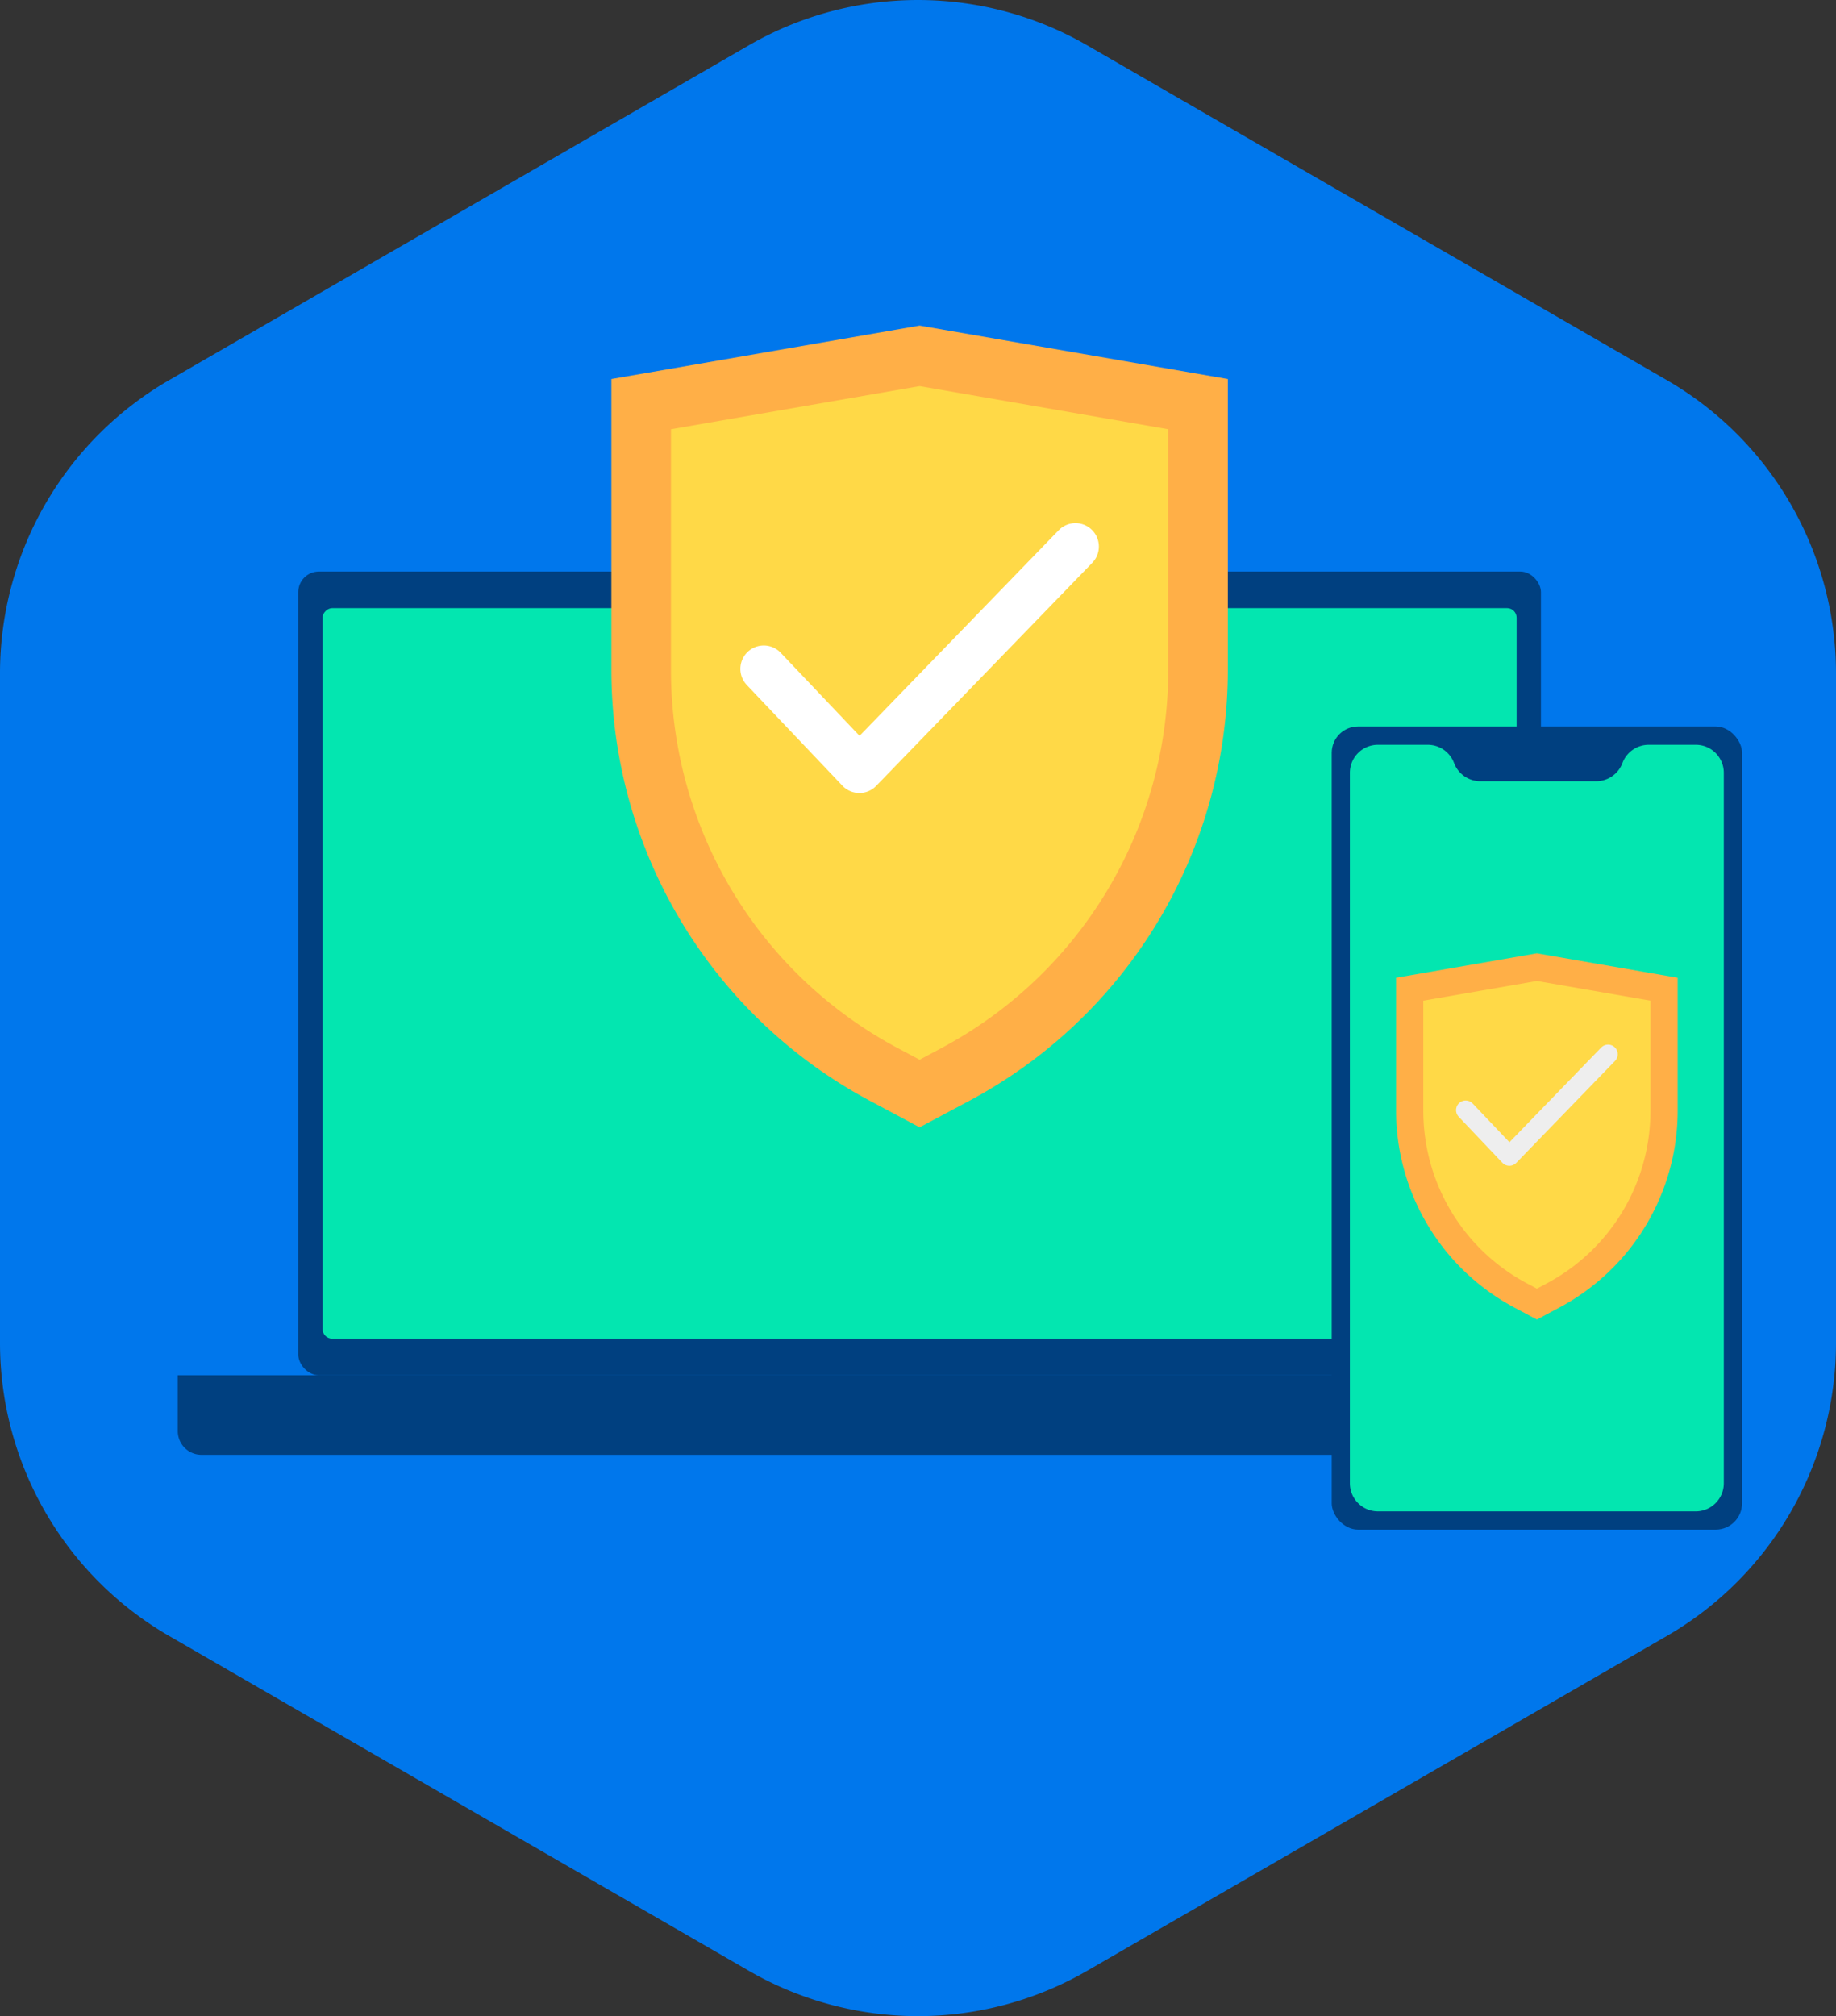 <svg xmlns="http://www.w3.org/2000/svg" width="190.667" height="209.291" viewBox="0 0 190.667 209.291">
  <rect x="0" y="0" width="190.667" height="209.291" fill="#333333" stroke="none"/>
  <g id="Grupo_57843" data-name="Grupo 57843" transform="translate(-967 -11322.552)">
    <path id="Trazado_101320" data-name="Trazado 101320" d="M245.718,258.976v-69.5a35.147,35.147,0,0,0-17.572-30.437l-60.19-34.751a35.15,35.15,0,0,0-35.144,0L72.623,159.038a35.144,35.144,0,0,0-17.572,30.437v69.5a35.141,35.141,0,0,0,17.572,30.435l60.188,34.751a35.141,35.141,0,0,0,35.144,0l60.19-34.751A35.144,35.144,0,0,0,245.718,258.976Z" transform="translate(911.949 11202.972)" fill="#0077ec"/>
    <g id="Grupo_54126" data-name="Grupo 54126" transform="translate(383.716 11204.42)">
      <g id="Grupo_54119" data-name="Grupo 54119" transform="translate(601.746 177.464)">
        <rect id="Rectángulo_5307" data-name="Rectángulo 5307" width="129.051" height="83.43" rx="2.135" transform="translate(12.513)" fill="#004080"/>
        <rect id="Rectángulo_5308" data-name="Rectángulo 5308" width="75.836" height="123.996" rx="0.987" transform="translate(139.036 3.797) rotate(90)" fill="#03e6b0"/>
        <path id="Rectángulo_5309" data-name="Rectángulo 5309" d="M0,0H154.076a0,0,0,0,1,0,0V5.8a2.46,2.46,0,0,1-2.46,2.46H2.46A2.46,2.46,0,0,1,0,5.8V0A0,0,0,0,1,0,0Z" transform="translate(0 83.43)" fill="#004080"/>
      </g>
      <g id="Grupo_54121" data-name="Grupo 54121" transform="translate(646.774 151.933)">
        <g id="Grupo_54120" data-name="Grupo 54120">
          <path id="Trazado_101354" data-name="Trazado 101354" d="M652.17,138.154,620.16,143.7v30.176a50.712,50.712,0,0,0,26.849,44.748l5.161,2.752,5.161-2.752a50.712,50.712,0,0,0,26.849-44.748V143.7Z" transform="translate(-620.16 -138.154)" fill="#ffaf47"/>
          <path id="Trazado_101355" data-name="Trazado 101355" d="M647.285,210.489A44.441,44.441,0,0,1,623.714,171.2V146.236l25.819-4.475,25.821,4.475V171.2a44.445,44.445,0,0,1-23.572,39.285l-2.249,1.2Z" transform="translate(-617.524 -135.478)" fill="#ffd947"/>
        </g>
        <path id="Trazado_101356" data-name="Trazado 101356" d="M629.244,164.02l9.933,10.459,22.441-23.159" transform="translate(-613.421 -128.387)" fill="none" stroke="#fff" stroke-linecap="round" stroke-linejoin="round" stroke-width="4.857"/>
      </g>
      <g id="Grupo_54125" data-name="Grupo 54125" transform="translate(721.581 193.546)">
        <g id="Grupo_54122" data-name="Grupo 54122">
          <rect id="Rectángulo_5310" data-name="Rectángulo 5310" width="42.614" height="83.373" rx="2.734" fill="#004080"/>
          <path id="Trazado_101357" data-name="Trazado 101357" d="M700.112,163.135h-4.884a2.922,2.922,0,0,0-2.733,1.892h0a2.919,2.919,0,0,1-2.733,1.893H677.74a2.92,2.92,0,0,1-2.733-1.893h0a2.921,2.921,0,0,0-2.733-1.892H667.1a2.912,2.912,0,0,0-2.912,2.911V239.8a2.913,2.913,0,0,0,2.912,2.912h33.008a2.913,2.913,0,0,0,2.912-2.912V166.046A2.911,2.911,0,0,0,700.112,163.135Z" transform="translate(-662.302 -161.235)" fill="#03e6b0"/>
        </g>
        <g id="Grupo_54124" data-name="Grupo 54124" transform="translate(6.686 23.549)">
          <g id="Grupo_54123" data-name="Grupo 54123">
            <path id="Trazado_101358" data-name="Trazado 101358" d="M681.566,175.564,666.945,178.1v13.785a23.163,23.163,0,0,0,12.264,20.439l2.357,1.258,2.359-1.258a23.165,23.165,0,0,0,12.262-20.439V178.1Z" transform="translate(-666.945 -175.564)" fill="#ffaf47"/>
            <path id="Trazado_101359" data-name="Trazado 101359" d="M679.334,208.605a20.3,20.3,0,0,1-10.766-17.944V179.255l11.794-2.043,11.794,2.043v11.406a20.3,20.3,0,0,1-10.766,17.944l-1.028.547Z" transform="translate(-665.741 -174.341)" fill="#ffd947"/>
          </g>
          <path id="Trazado_101360" data-name="Trazado 101360" d="M671.094,187.379l4.537,4.777,10.251-10.578" transform="translate(-663.867 -171.103)" fill="none" stroke="#eee" stroke-linecap="round" stroke-linejoin="round" stroke-width="2"/>
        </g>
      </g>
    </g>
  </g>
</svg>
